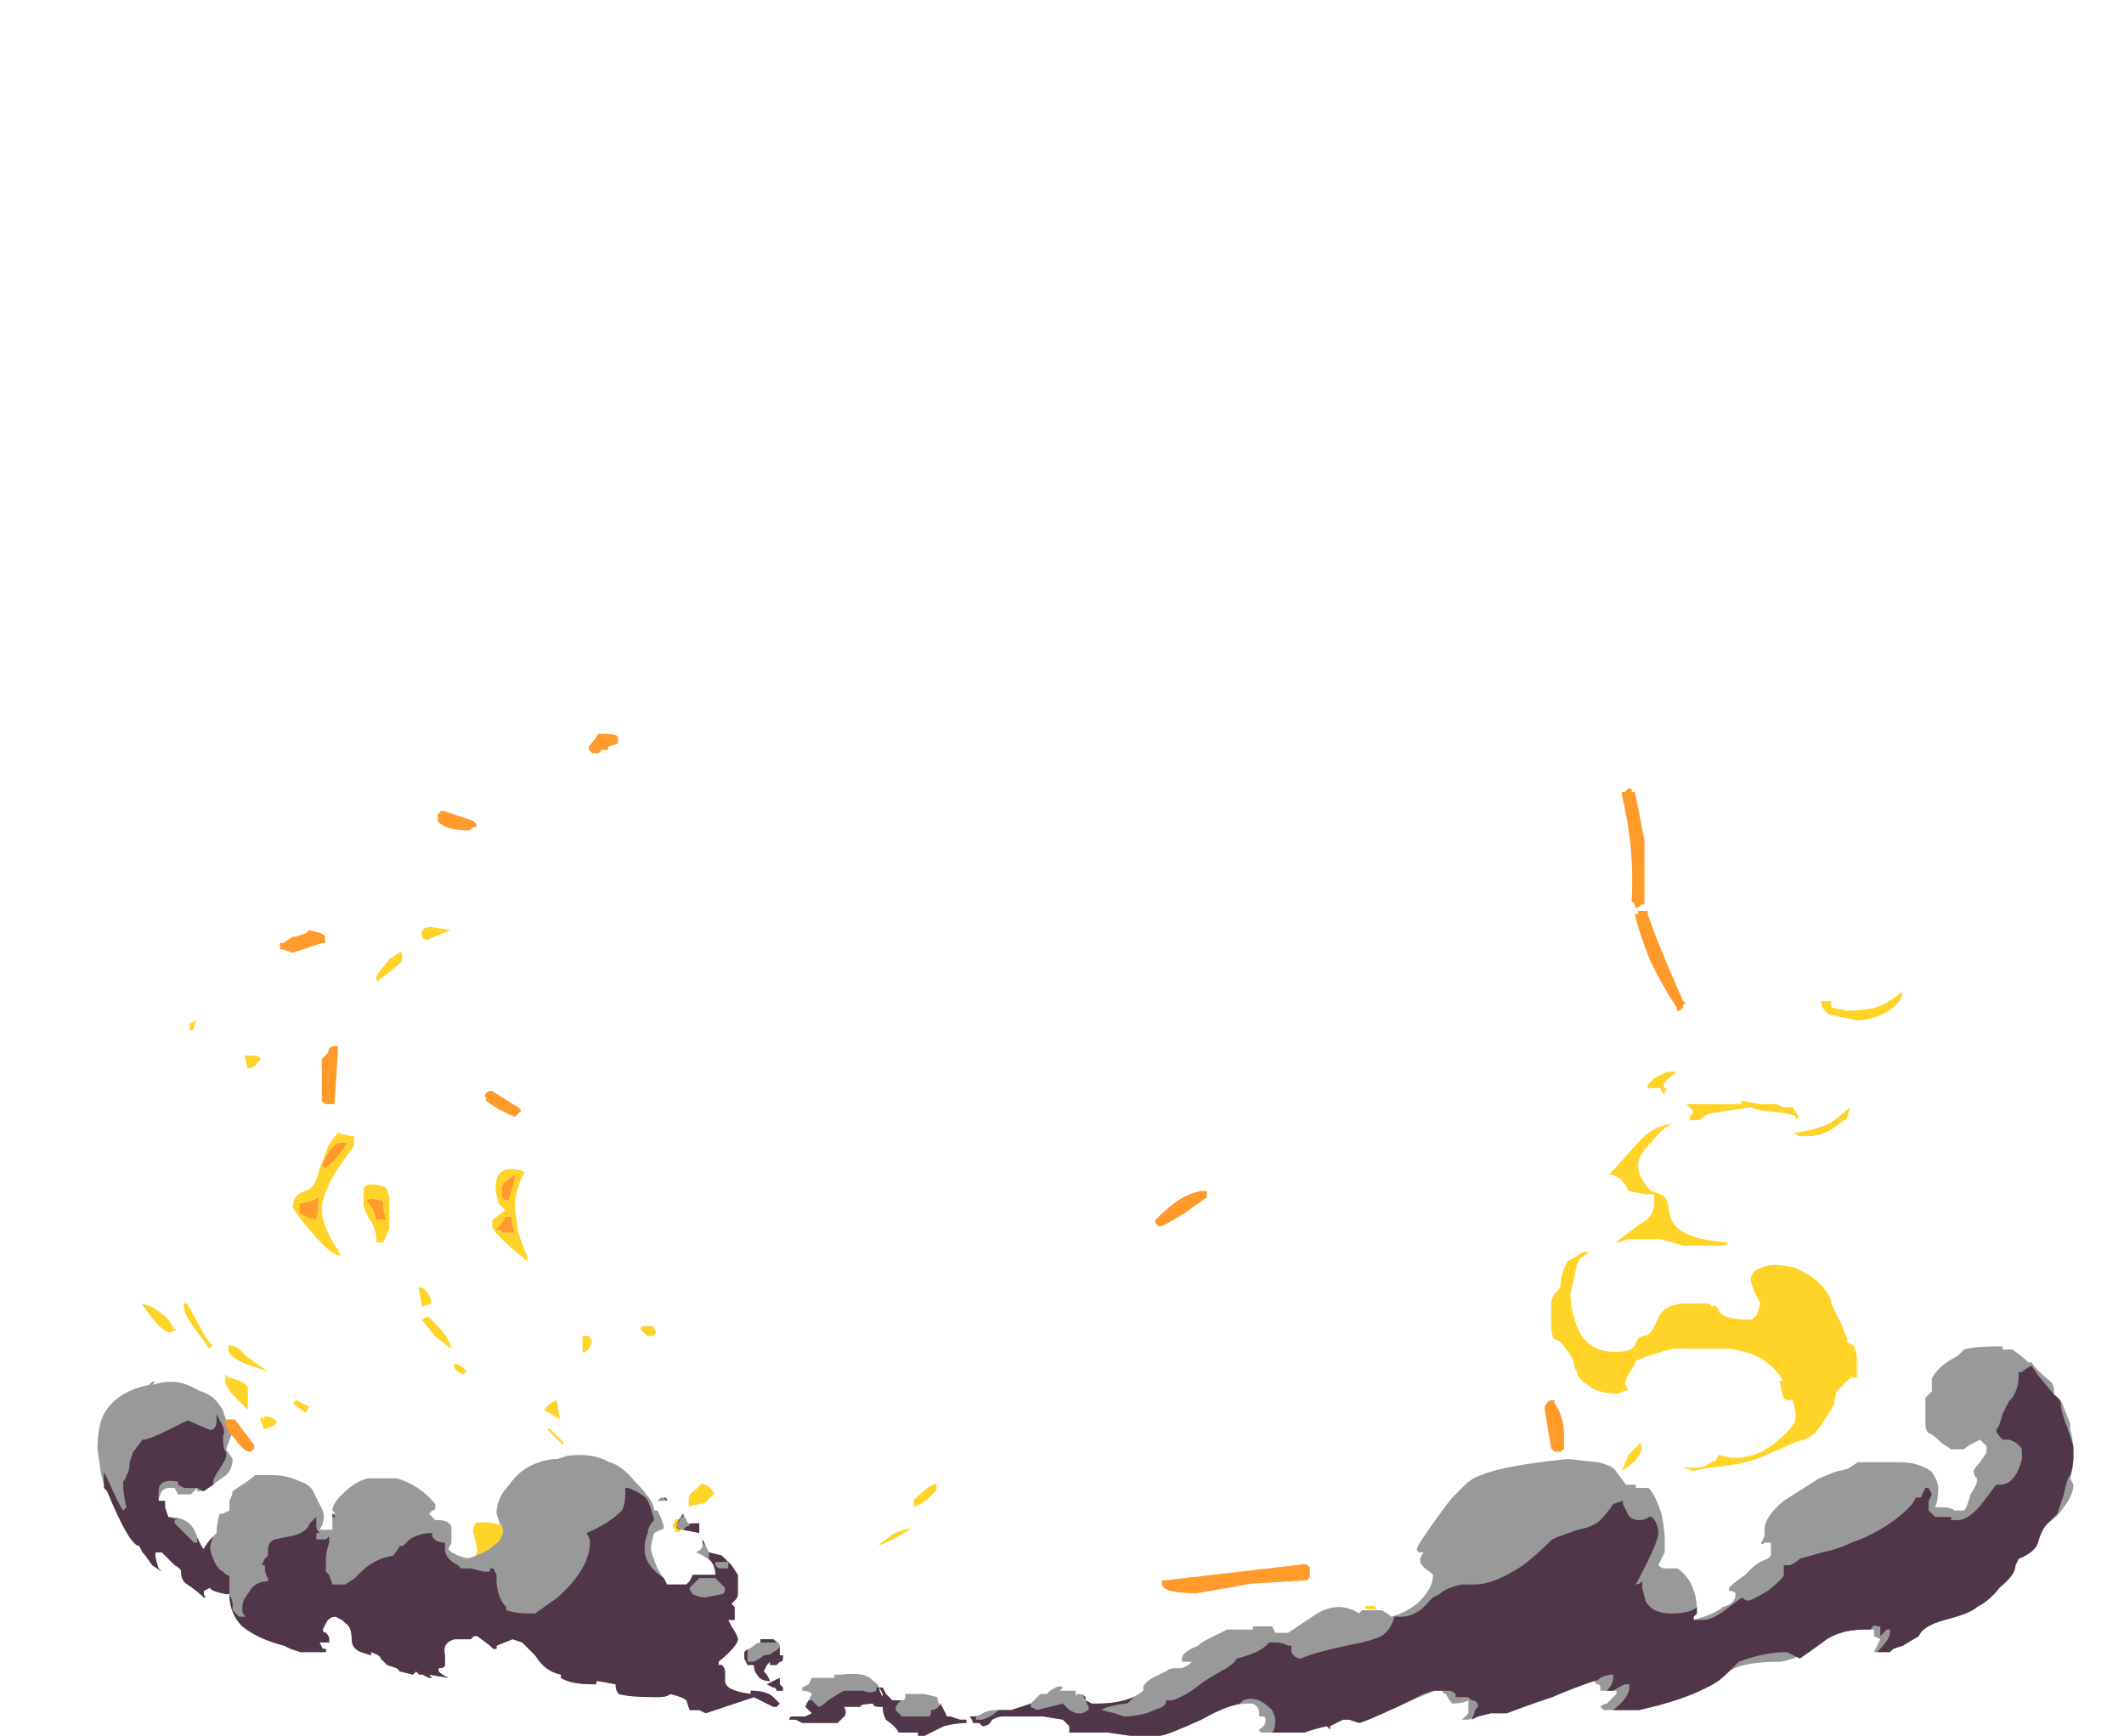 <?xml version="1.0" encoding="UTF-8" standalone="no"?>
<svg xmlns:ffdec="https://www.free-decompiler.com/flash" xmlns:xlink="http://www.w3.org/1999/xlink" ffdec:objectType="frame" height="188.75px" width="231.0px" xmlns="http://www.w3.org/2000/svg">
  <g transform="matrix(1.0, 0.0, 0.0, 1.0, 110.25, 168.0)">
    <use ffdec:characterId="1059" height="11.7" transform="matrix(7.0, 0.0, 0.0, 7.0, -94.85, -67.2)" width="27.35" xlink:href="#shape0"/>
    <use ffdec:characterId="1011" height="6.05" transform="matrix(7.0, 0.0, 0.0, 7.0, -99.65, -21.6)" width="30.7" xlink:href="#shape1"/>
    <use ffdec:characterId="1060" height="13.35" transform="matrix(7.0, 0.0, 0.0, 7.0, -85.75, -88.2)" width="22.7" xlink:href="#shape2"/>
  </g>
  <defs>
    <g id="shape0" transform="matrix(1.0, 0.0, 0.0, 1.0, 13.55, 9.6)">
      <path d="M10.1 -7.15 L10.1 -7.1 10.15 -7.1 10.1 -7.0 Q10.05 -7.05 10.05 -7.1 L9.85 -7.1 9.85 -7.15 9.95 -7.25 10.15 -7.35 10.3 -7.35 Q10.1 -7.2 10.1 -7.15 M11.3 -6.85 L11.3 -6.9 11.6 -6.85 11.85 -6.85 11.95 -6.8 12.1 -6.8 12.2 -6.65 12.15 -6.6 12.15 -6.65 Q12.15 -6.7 11.6 -6.75 L11.45 -6.8 10.8 -6.7 10.65 -6.6 10.5 -6.6 10.5 -6.65 10.55 -6.7 10.55 -6.75 10.45 -6.85 11.3 -6.85 M9.7 -5.9 Q9.7 -5.7 9.9 -5.5 10.1 -5.45 10.15 -5.35 L10.2 -5.1 Q10.3 -4.75 11.1 -4.7 L11.05 -4.65 10.4 -4.65 10.05 -4.75 9.55 -4.75 9.4 -4.7 9.35 -4.7 9.75 -5.0 Q9.95 -5.1 9.95 -5.3 L9.95 -5.45 9.8 -5.45 9.55 -5.5 9.5 -5.6 Q9.4 -5.75 9.25 -5.75 L9.7 -6.25 Q9.9 -6.5 10.25 -6.55 10.1 -6.5 9.9 -6.25 9.7 -6.05 9.7 -5.9 M8.8 -4.45 L8.75 -4.35 8.65 -3.9 Q8.65 -3.65 8.75 -3.4 8.9 -3.0 9.35 -3.0 9.6 -3.0 9.65 -3.1 9.7 -3.25 9.8 -3.25 9.9 -3.25 10.0 -3.5 10.1 -3.75 10.45 -3.75 L10.8 -3.75 10.85 -3.7 Q10.9 -3.75 10.95 -3.65 11.0 -3.5 11.45 -3.5 11.55 -3.55 11.55 -3.6 L11.6 -3.75 11.5 -3.95 11.45 -4.1 Q11.45 -4.25 11.6 -4.3 11.8 -4.4 12.15 -4.3 12.5 -4.15 12.65 -3.9 L12.7 -3.8 12.7 -3.75 12.85 -3.45 12.95 -3.2 12.95 -3.15 13.05 -3.1 13.1 -2.95 13.1 -2.6 13.0 -2.6 12.8 -2.4 Q12.75 -2.3 12.75 -2.2 L12.7 -2.1 12.5 -1.8 Q12.4 -1.65 12.15 -1.6 L11.7 -1.4 Q11.4 -1.25 10.8 -1.2 L10.55 -1.15 10.4 -1.2 10.6 -1.2 Q10.75 -1.2 10.85 -1.3 L10.9 -1.3 10.95 -1.4 11.15 -1.35 Q11.6 -1.35 11.9 -1.65 12.15 -1.85 12.15 -2.0 12.15 -2.1 12.1 -2.25 L12.0 -2.25 11.95 -2.3 11.9 -2.55 11.95 -2.55 Q11.9 -2.65 11.8 -2.75 11.55 -3.0 11.1 -3.05 L10.25 -3.05 Q9.85 -2.95 9.65 -2.85 L9.65 -2.8 Q9.5 -2.6 9.5 -2.5 L9.55 -2.4 9.5 -2.4 9.4 -2.35 Q9.05 -2.35 8.9 -2.5 8.75 -2.6 8.75 -2.7 8.7 -2.75 8.7 -2.85 L8.65 -2.95 8.5 -3.15 8.4 -3.2 Q8.35 -3.25 8.35 -3.45 L8.35 -3.75 Q8.35 -3.85 8.45 -3.95 8.5 -4.0 8.5 -4.1 8.5 -4.2 8.6 -4.4 L8.85 -4.55 8.95 -4.55 8.8 -4.45 M9.45 -1.15 L9.55 -1.4 Q9.65 -1.5 9.7 -1.55 9.75 -1.65 9.75 -1.45 L9.65 -1.3 9.45 -1.15 M12.7 -8.45 L12.7 -8.35 12.95 -8.3 Q13.4 -8.3 13.6 -8.45 13.7 -8.5 13.8 -8.6 L13.8 -8.55 Q13.8 -8.45 13.6 -8.3 13.35 -8.15 13.1 -8.15 L12.85 -8.2 12.65 -8.25 Q12.55 -8.35 12.55 -8.4 L12.55 -8.45 12.7 -8.45 M13.0 -6.8 L12.95 -6.65 Q12.95 -6.6 12.9 -6.6 L12.7 -6.45 Q12.5 -6.35 12.35 -6.35 L12.2 -6.35 Q12.15 -6.4 12.1 -6.4 12.55 -6.45 12.75 -6.6 L13.0 -6.8 M8.7 0.55 Q8.6 0.55 8.55 0.5 L8.65 0.4 8.8 0.35 8.85 0.45 8.7 0.55 M7.4 1.05 L6.85 1.2 6.7 1.15 Q6.9 0.9 7.1 0.9 L7.5 0.95 Q7.5 1.05 7.4 1.05 M6.5 0.85 Q6.6 0.9 6.65 0.95 L6.4 1.05 Q6.3 1.05 6.25 1.0 L6.4 0.85 6.5 0.85 M6.4 1.6 L6.35 1.55 6.65 1.5 Q6.85 1.45 6.7 1.6 L6.55 1.65 6.4 1.65 6.4 1.6 M5.8 1.9 Q5.5 2.0 5.2 2.0 L5.05 2.0 5.0 1.95 Q5.1 1.85 6.15 1.7 L5.8 1.9 M4.4 1.65 L4.2 1.65 Q4.0 1.65 4.0 1.6 L4.35 1.6 4.4 1.65 M5.65 1.0 L5.55 1.0 Q5.45 1.0 5.45 0.95 L5.6 0.95 5.65 1.0 M4.1 2.05 L4.1 2.1 3.9 2.1 Q3.75 2.1 3.7 2.05 L3.75 2.0 3.9 2.0 4.1 2.05 M-11.7 -7.55 Q-11.8 -7.4 -11.9 -7.4 L-11.95 -7.6 -11.75 -7.6 -11.7 -7.55 M-12.8 -8.0 L-12.8 -8.1 -12.7 -8.15 -12.75 -8.0 -12.8 -8.0 M-13.25 -3.6 Q-13.1 -3.5 -13.05 -3.35 L-13.0 -3.35 -13.1 -3.3 Q-13.25 -3.3 -13.55 -3.75 -13.35 -3.7 -13.25 -3.6 M-12.85 -3.75 Q-12.75 -3.6 -12.65 -3.4 -12.55 -3.2 -12.45 -3.1 L-12.5 -3.05 -12.75 -3.4 Q-12.9 -3.6 -12.9 -3.75 L-12.85 -3.75 M-11.9 -2.8 Q-12.15 -2.9 -12.2 -3.0 L-12.2 -3.1 Q-12.05 -3.1 -11.95 -2.95 L-11.6 -2.7 -11.9 -2.8 M-12.2 -2.6 Q-11.95 -2.55 -11.9 -2.45 L-11.9 -2.1 -12.1 -2.3 Q-12.25 -2.45 -12.25 -2.55 L-12.25 -2.65 -12.2 -2.6 M-11.7 -1.95 L-11.7 -2.0 -11.65 -1.95 -11.65 -2.0 Q-11.5 -2.0 -11.45 -1.9 L-11.5 -1.85 -11.65 -1.8 -11.7 -1.95 M-9.7 -8.9 L-9.9 -8.75 -9.9 -8.85 -9.7 -9.1 -9.55 -9.2 Q-9.5 -9.25 -9.5 -9.1 -9.5 -9.05 -9.7 -8.9 M-9.05 -9.6 L-8.75 -9.55 -9.0 -9.45 -9.1 -9.4 Q-9.2 -9.4 -9.2 -9.5 -9.2 -9.6 -9.05 -9.6 M-7.95 -5.4 L-7.9 -5.35 -7.85 -5.35 -7.8 -5.5 -7.75 -5.7 -7.75 -5.75 Q-8.0 -5.6 -7.95 -5.5 L-7.95 -5.4 M-8.05 -5.5 Q-8.05 -5.7 -8.0 -5.75 -7.9 -5.9 -7.6 -5.8 -7.75 -5.5 -7.75 -5.25 L-7.7 -4.85 -7.55 -4.45 -7.55 -4.4 Q-8.1 -4.85 -8.1 -4.95 L-8.1 -5.05 -7.9 -5.2 -8.0 -5.3 -8.05 -5.5 M-7.9 -5.1 L-7.95 -5.0 -8.05 -4.9 Q-7.95 -4.9 -7.95 -4.85 L-7.75 -4.85 Q-7.8 -4.95 -7.8 -5.1 L-7.9 -5.1 M-10.05 -5.35 L-9.95 -5.2 -9.9 -5.05 -9.75 -5.05 Q-9.8 -5.2 -9.8 -5.35 -10.05 -5.4 -10.05 -5.35 M-9.75 -5.55 L-9.7 -5.4 Q-9.7 -5.3 -9.7 -5.2 -9.7 -5.1 -9.7 -4.9 L-9.8 -4.7 -9.9 -4.7 Q-9.9 -4.9 -10.0 -5.05 -10.1 -5.2 -10.1 -5.3 L-10.1 -5.55 Q-10.0 -5.65 -9.75 -5.55 M-10.45 -6.25 Q-10.6 -6.25 -10.75 -5.9 L-10.7 -5.85 Q-10.5 -6.0 -10.35 -6.25 L-10.45 -6.25 M-10.25 -6.35 L-10.25 -6.2 -10.5 -5.85 Q-10.75 -5.45 -10.75 -5.2 -10.75 -4.95 -10.45 -4.5 L-10.5 -4.5 Q-10.65 -4.55 -10.9 -4.85 -11.2 -5.2 -11.2 -5.25 -11.2 -5.45 -11.0 -5.5 -10.85 -5.55 -10.8 -5.8 L-10.65 -6.2 Q-10.55 -6.35 -10.5 -6.4 L-10.3 -6.35 -10.25 -6.35 M-10.9 -5.35 L-11.1 -5.3 -11.1 -5.15 -11.0 -5.1 -10.85 -5.05 Q-10.8 -5.1 -10.8 -5.4 L-10.9 -5.35 M-9.2 -3.7 Q-9.2 -3.8 -9.25 -4.0 L-9.2 -4.0 Q-9.05 -3.9 -9.05 -3.75 L-9.2 -3.7 M-9.0 -3.25 Q-9.15 -3.45 -9.2 -3.5 L-9.1 -3.55 -8.95 -3.4 Q-8.8 -3.25 -8.75 -3.1 L-8.75 -3.05 -9.0 -3.25 M-11.0 -2.05 L-11.2 -2.2 -11.15 -2.25 -10.95 -2.15 -11.0 -2.05 M-6.7 -3.25 L-6.6 -3.25 -6.55 -3.15 -6.6 -3.05 -6.65 -3.0 -6.7 -3.0 -6.7 -3.25 M-7.1 -2.25 L-7.05 -1.95 -7.3 -2.1 -7.2 -2.2 -7.1 -2.25 M-8.55 -2.65 Q-8.7 -2.7 -8.7 -2.8 -8.65 -2.85 -8.5 -2.7 L-8.55 -2.65 M-8.35 -0.35 L-8.15 -0.35 -7.9 -0.3 Q-7.85 -0.25 -8.0 -0.05 L-7.55 -0.05 -7.2 0.1 Q-6.8 0.25 -6.8 0.3 L-6.85 0.4 -6.95 0.35 Q-7.05 0.25 -7.15 0.25 L-7.25 0.3 Q-7.25 0.35 -7.3 0.35 -7.3 0.4 -7.4 0.4 -7.55 0.4 -7.75 0.25 L-7.9 0.1 Q-8.1 0.2 -8.25 0.2 L-8.05 0.35 Q-7.85 0.45 -7.8 0.6 L-8.25 0.55 -8.7 0.45 -8.7 0.2 -8.45 0.2 Q-8.3 0.2 -8.35 0.0 L-8.4 -0.2 Q-8.4 -0.3 -8.35 -0.35 M-6.85 -0.95 L-6.8 -1.05 Q-6.65 -1.05 -6.55 -0.85 L-6.6 -0.8 -6.8 -0.9 -6.85 -0.95 M-7.1 -1.65 L-7.25 -1.8 -7.2 -1.8 -7.0 -1.6 -7.0 -1.55 -7.1 -1.65 M-5.6 -3.25 L-5.7 -3.25 -5.8 -3.35 Q-5.8 -3.4 -5.75 -3.4 L-5.6 -3.4 -5.55 -3.3 -5.6 -3.25 M-5.7 -0.25 L-5.75 -0.3 -5.85 -0.35 -5.8 -0.45 Q-5.6 -0.4 -5.55 -0.35 -5.55 -0.25 -5.7 -0.25 M-5.2 -0.2 L-5.25 -0.2 -5.3 -0.3 -5.25 -0.4 -5.2 -0.4 Q-5.15 -0.5 -5.15 -0.35 -5.15 -0.15 -5.15 -0.25 L-5.2 -0.2 M-4.8 -0.65 L-5.05 -0.6 Q-5.05 -0.5 -5.05 -0.7 -5.05 -0.8 -4.95 -0.85 L-4.85 -0.95 Q-4.75 -0.95 -4.65 -0.8 L-4.8 -0.65 M-1.55 -0.7 Q-1.3 -0.95 -1.2 -0.95 L-1.2 -0.85 -1.35 -0.7 Q-1.5 -0.6 -1.55 -0.6 L-1.55 -0.7 M-1.85 -0.1 Q-2.05 0.0 -2.1 0.0 L-1.9 -0.15 Q-1.75 -0.25 -1.6 -0.25 L-1.85 -0.1 M-7.75 0.1 L-7.8 0.1 -7.8 0.15 -7.75 0.2 -7.75 0.1 M-7.6 0.25 L-7.65 0.25 -7.55 0.3 -7.6 0.25 M-8.1 0.05 L-8.1 0.05" fill="#ffd327" fill-rule="evenodd" stroke="none"/>
      <path d="M-7.95 -5.4 L-7.95 -5.5 Q-8.0 -5.6 -7.75 -5.75 L-7.75 -5.7 -7.8 -5.5 -7.85 -5.35 -7.9 -5.35 -7.95 -5.4 M-10.05 -5.35 Q-10.05 -5.4 -9.8 -5.35 -9.8 -5.2 -9.75 -5.05 L-9.9 -5.05 -9.95 -5.2 -10.05 -5.35 M-7.9 -5.1 L-7.8 -5.1 Q-7.8 -4.95 -7.75 -4.85 L-7.95 -4.85 Q-7.95 -4.9 -8.05 -4.9 L-7.95 -5.0 -7.9 -5.1 M-10.45 -6.25 L-10.35 -6.25 Q-10.5 -6.0 -10.7 -5.85 L-10.75 -5.9 Q-10.6 -6.25 -10.45 -6.25 M-10.9 -5.35 L-10.8 -5.4 Q-10.8 -5.1 -10.85 -5.05 L-11.0 -5.1 -11.1 -5.15 -11.1 -5.3 -10.9 -5.35" fill="#ff9a2b" fill-rule="evenodd" stroke="none"/>
    </g>
    <g id="shape1" transform="matrix(1.0, 0.0, 0.0, 1.0, 15.35, 3.05)">
      <path d="M7.95 -1.25 Q8.2 -1.2 8.25 -1.1 L8.4 -0.9 8.55 -0.9 8.55 -0.85 8.75 -0.85 Q8.85 -0.75 8.95 -0.45 9.0 -0.2 9.0 -0.05 L9.0 0.15 8.9 0.35 Q8.95 0.4 9.0 0.4 L9.2 0.4 Q9.4 0.55 9.45 0.75 9.5 0.85 9.5 1.1 L9.45 1.15 9.45 1.2 Q9.8 1.1 9.9 1.0 10.1 0.95 10.1 0.8 10.1 0.75 10.0 0.75 L10.0 0.7 Q10.1 0.6 10.25 0.5 L10.35 0.4 Q10.45 0.3 10.6 0.25 L10.65 0.2 10.65 0.1 Q10.65 0.05 10.65 0.0 L10.55 0.0 Q10.5 0.05 10.5 0.0 L10.55 -0.1 10.55 -0.2 Q10.55 -0.4 10.85 -0.65 L11.4 -1.0 11.65 -1.1 11.85 -1.15 12.0 -1.25 12.65 -1.25 Q12.95 -1.25 13.15 -1.1 13.25 -0.95 13.25 -0.85 13.25 -0.65 13.2 -0.55 L13.3 -0.55 Q13.45 -0.55 13.5 -0.5 L13.65 -0.5 Q13.7 -0.55 13.75 -0.75 13.85 -0.9 13.85 -0.95 L13.85 -1.0 Q13.8 -1.05 13.8 -1.1 13.8 -1.15 13.9 -1.25 L14.0 -1.4 14.0 -1.5 13.9 -1.6 13.8 -1.55 Q13.7 -1.5 13.65 -1.45 L13.45 -1.45 13.3 -1.55 Q13.15 -1.7 13.1 -1.7 13.05 -1.75 13.05 -1.85 L13.05 -2.0 Q13.05 -2.2 13.05 -2.25 L13.15 -2.35 Q13.15 -2.5 13.15 -2.55 13.25 -2.75 13.55 -2.9 L13.65 -3.0 Q13.8 -3.05 14.25 -3.05 L14.25 -3.0 14.4 -3.0 Q14.55 -2.9 14.65 -2.8 L14.7 -2.8 Q14.75 -2.7 15.0 -2.5 15.05 -2.45 15.05 -2.35 L15.05 -2.3 Q15.15 -2.25 15.2 -2.1 L15.3 -1.85 15.3 -1.75 Q15.35 -1.6 15.35 -1.35 15.35 -1.15 15.3 -1.0 L15.35 -0.9 Q15.35 -0.75 15.2 -0.55 15.1 -0.4 14.95 -0.3 14.85 -0.2 14.8 0.0 14.75 0.15 14.5 0.25 L14.45 0.35 Q14.45 0.5 14.2 0.7 14.05 0.9 13.85 1.0 13.75 1.1 13.35 1.2 13.0 1.3 12.95 1.45 L12.7 1.6 12.55 1.65 12.5 1.7 12.25 1.7 12.35 1.5 12.25 1.45 12.25 1.35 12.1 1.35 Q11.7 1.35 11.45 1.55 11.1 1.8 10.8 1.85 10.2 1.85 10.0 2.0 9.85 2.15 9.75 2.2 9.3 2.45 8.6 2.6 L8.05 2.6 8.0 2.55 Q8.05 2.5 8.1 2.5 L8.25 2.35 8.25 2.3 8.0 2.3 8.0 2.25 Q8.0 2.2 7.95 2.2 L7.9 2.15 Q7.6 2.25 7.25 2.4 6.8 2.55 6.55 2.65 L6.3 2.65 6.1 2.7 5.95 2.75 5.85 2.75 5.95 2.65 5.95 2.45 Q5.85 2.5 5.7 2.5 5.65 2.45 5.6 2.35 5.55 2.35 5.55 2.3 L5.45 2.3 Q5.4 2.3 4.85 2.55 4.3 2.8 4.25 2.8 L4.1 2.75 4.0 2.75 3.8 2.85 3.8 2.9 3.75 2.85 3.55 2.9 3.4 2.95 2.75 2.95 Q2.7 2.95 2.7 2.9 L2.7 2.9 Q2.8 2.85 2.8 2.75 2.8 2.7 2.75 2.7 L2.7 2.7 2.7 2.65 Q2.7 2.55 2.6 2.5 L2.5 2.5 Q2.25 2.5 1.8 2.75 1.25 3.0 1.15 3.0 L0.7 3.0 0.35 2.95 -0.25 2.95 -0.25 2.85 -0.35 2.75 -0.65 2.7 Q-0.75 2.7 -0.7 2.7 L-1.3 2.7 Q-1.35 2.7 -1.45 2.75 -1.5 2.85 -1.6 2.85 L-1.65 2.8 -1.75 2.8 Q-1.75 2.75 -1.8 2.7 -1.65 2.7 -1.6 2.65 -1.5 2.6 -1.4 2.6 L-1.3 2.6 -1.15 2.6 -0.85 2.5 -0.7 2.35 -0.6 2.35 -0.55 2.3 Q-0.4 2.2 -0.35 2.25 L-0.4 2.3 -0.15 2.3 -0.15 2.4 Q-0.15 2.35 -0.1 2.35 -0.05 2.35 0.0 2.4 L0.0 2.45 0.1 2.5 0.2 2.5 Q0.65 2.5 0.9 2.3 L0.9 2.25 Q0.9 2.15 1.25 2.0 1.3 1.95 1.4 1.95 L1.5 1.95 1.6 1.9 1.65 1.85 1.5 1.85 1.5 1.8 Q1.5 1.7 1.75 1.6 1.8 1.55 1.9 1.5 L2.2 1.35 2.6 1.35 2.6 1.3 2.9 1.3 2.95 1.4 3.15 1.4 3.6 1.1 Q3.95 0.9 4.25 1.1 L4.3 1.05 4.6 1.05 Q4.7 1.1 4.75 1.15 4.95 1.1 5.15 0.95 L5.2 0.9 Q5.4 0.7 5.4 0.5 L5.35 0.45 Q5.25 0.4 5.2 0.3 L5.2 0.25 5.25 0.15 5.2 0.15 Q5.15 0.15 5.15 0.1 5.15 0.05 5.4 -0.3 5.65 -0.65 5.7 -0.7 L5.9 -0.9 Q6.0 -1.0 6.15 -1.05 6.5 -1.2 7.5 -1.3 L7.95 -1.25 M0.9 2.3 L0.9 2.3 M-14.5 -2.5 L-14.45 -2.5 -14.5 -2.45 Q-14.35 -2.5 -14.2 -2.5 -14.0 -2.5 -13.75 -2.35 -13.7 -2.35 -13.55 -2.25 -13.45 -2.15 -13.4 -2.05 L-13.35 -1.9 Q-13.25 -1.8 -13.25 -1.75 -13.25 -1.7 -13.3 -1.6 L-13.35 -1.45 -13.25 -1.3 Q-13.25 -1.15 -13.35 -1.05 L-13.7 -0.8 -13.8 -0.8 -13.8 -0.85 -13.9 -0.75 -14.1 -0.75 -14.15 -0.85 Q-14.2 -0.85 -14.25 -0.85 -14.3 -0.85 -14.35 -0.8 -14.4 -0.7 -14.4 -0.65 L-14.3 -0.65 -14.3 -0.55 -14.25 -0.4 Q-13.95 -0.4 -13.85 -0.2 -13.75 0.05 -13.7 0.1 -13.6 -0.05 -13.5 -0.15 -13.5 -0.3 -13.45 -0.45 L-13.4 -0.45 -13.3 -0.5 Q-13.3 -0.55 -13.3 -0.65 -13.25 -0.75 -13.25 -0.8 L-13.1 -0.9 Q-12.95 -1.0 -12.9 -1.05 L-12.65 -1.05 Q-12.4 -1.05 -12.2 -0.95 -12.05 -0.9 -12.0 -0.8 L-11.85 -0.5 Q-11.8 -0.35 -11.9 -0.2 L-11.7 -0.2 -11.7 -0.45 -11.65 -0.45 -11.7 -0.5 Q-11.7 -0.6 -11.55 -0.75 -11.35 -0.95 -11.15 -1.0 L-10.7 -1.0 Q-10.35 -0.9 -10.1 -0.6 L-10.1 -0.55 Q-10.1 -0.5 -10.15 -0.5 L-10.2 -0.45 -10.1 -0.35 -10.05 -0.35 Q-9.9 -0.35 -9.85 -0.25 -9.85 -0.2 -9.85 -0.1 L-9.85 0.0 -9.9 0.1 -9.85 0.15 -9.75 0.2 -9.6 0.25 Q-9.3 0.15 -9.2 0.05 -9.05 -0.05 -9.05 -0.2 -9.05 -0.25 -9.1 -0.3 L-9.15 -0.45 Q-9.15 -0.7 -8.95 -0.9 -8.85 -1.05 -8.7 -1.15 -8.45 -1.3 -8.2 -1.3 L-8.05 -1.35 Q-7.65 -1.4 -7.4 -1.25 -7.2 -1.2 -7.0 -0.95 -6.7 -0.65 -6.7 -0.5 L-6.65 -0.5 -6.6 -0.4 -6.55 -0.25 Q-6.55 -0.2 -6.6 -0.2 L-6.7 -0.15 Q-6.75 0.0 -6.75 0.1 -6.75 0.15 -6.65 0.4 L-6.5 0.65 -6.2 0.65 -6.15 0.6 -6.1 0.5 -5.75 0.5 Q-5.7 0.3 -6.05 0.15 -5.95 0.1 -5.95 0.05 L-5.95 -0.05 -5.85 0.15 -5.65 0.2 -5.5 0.35 -5.4 0.5 -5.4 0.8 Q-5.4 0.85 -5.45 0.9 L-5.5 0.95 -5.45 1.0 Q-5.45 1.05 -5.45 1.1 -5.45 1.15 -5.45 1.2 L-5.55 1.2 -5.5 1.3 Q-5.4 1.45 -5.4 1.5 -5.4 1.6 -5.7 1.85 L-5.7 1.9 -5.65 1.9 Q-5.6 1.95 -5.6 2.0 L-5.6 2.15 Q-5.6 2.3 -5.2 2.35 L-5.2 2.3 Q-4.95 2.3 -4.85 2.4 L-4.75 2.5 -4.8 2.55 -4.85 2.55 -5.15 2.4 Q-5.3 2.45 -5.6 2.55 L-5.9 2.65 -6.0 2.6 -6.15 2.6 -6.2 2.45 Q-6.25 2.4 -6.45 2.35 -6.5 2.4 -6.65 2.4 -7.1 2.4 -7.25 2.35 -7.3 2.3 -7.3 2.2 -7.55 2.15 -7.6 2.15 L-7.6 2.2 -7.65 2.2 Q-8.0 2.2 -8.15 2.1 L-8.15 2.05 Q-8.4 2.0 -8.55 1.75 L-8.75 1.55 -8.9 1.5 -9.15 1.6 -9.15 1.65 -9.2 1.65 -9.25 1.6 -9.45 1.45 -9.5 1.45 -9.55 1.5 -9.8 1.5 Q-10.0 1.55 -9.95 1.75 -9.95 1.85 -9.95 1.9 -9.95 1.95 -10.05 1.95 L-10.05 2.0 Q-10.0 2.05 -9.9 2.1 L-10.2 2.05 -10.15 2.1 -10.2 2.1 -10.3 2.05 -10.35 2.05 -10.4 2.0 -10.45 2.05 -10.65 2.0 -10.7 1.95 -10.85 1.9 Q-10.9 1.85 -10.95 1.8 -10.95 1.75 -11.1 1.7 L-11.1 1.75 -11.25 1.7 Q-11.4 1.65 -11.4 1.5 -11.4 1.3 -11.5 1.25 L-11.55 1.2 -11.65 1.15 Q-11.75 1.15 -11.8 1.25 L-11.85 1.35 Q-11.85 1.4 -11.8 1.4 -11.75 1.45 -11.75 1.5 L-11.75 1.55 Q-11.8 1.55 -11.9 1.55 L-11.85 1.65 -11.8 1.65 -11.8 1.7 -12.2 1.7 -12.35 1.65 -12.45 1.6 Q-12.85 1.5 -13.1 1.3 -13.3 1.1 -13.3 0.8 L-13.35 0.8 Q-13.6 0.75 -13.6 0.7 L-13.7 0.75 Q-13.7 0.85 -13.65 0.85 L-13.7 0.85 Q-13.8 0.75 -13.95 0.65 -14.05 0.6 -14.05 0.45 -14.05 0.4 -14.15 0.35 L-14.35 0.15 -14.45 0.15 -14.45 0.2 Q-14.45 0.25 -14.4 0.4 L-14.35 0.45 -14.5 0.35 Q-14.6 0.2 -14.65 0.15 L-14.7 0.05 Q-14.85 0.05 -15.2 -0.8 -15.25 -0.85 -15.3 -1.1 L-15.35 -1.45 Q-15.35 -1.8 -15.25 -2.0 -15.05 -2.35 -14.55 -2.45 L-14.5 -2.5 M-6.5 -0.65 L-6.65 -0.65 -6.6 -0.7 -6.55 -0.7 Q-6.5 -0.7 -6.5 -0.65 M-6.35 -0.3 L-6.25 -0.45 -6.2 -0.35 Q-6.15 -0.25 -6.1 -0.3 L-6.0 -0.3 Q-6.0 -0.25 -6.0 -0.15 L-6.25 -0.2 Q-6.35 -0.2 -6.35 -0.3 M-2.3 2.4 Q-2.3 2.5 -2.15 2.7 L-2.1 2.7 -1.95 2.75 -1.85 2.75 -1.85 2.8 Q-2.0 2.8 -2.2 2.85 L-2.5 3.0 -2.6 3.0 -2.6 2.95 -2.9 2.95 Q-2.95 2.85 -3.1 2.75 -3.15 2.65 -3.15 2.55 L-3.2 2.55 Q-3.3 2.55 -3.3 2.5 L-3.25 2.5 Q-3.5 2.5 -3.5 2.55 L-3.75 2.55 Q-3.7 2.65 -3.75 2.7 L-3.85 2.8 -4.4 2.8 -4.5 2.75 -4.6 2.75 Q-4.6 2.7 -4.55 2.7 L-4.35 2.7 -4.25 2.65 -4.35 2.55 Q-4.35 2.5 -4.3 2.45 L-4.25 2.35 Q-4.3 2.3 -4.4 2.3 L-4.4 2.25 -4.3 2.2 -4.25 2.1 -3.9 2.1 -3.9 2.05 -3.8 2.05 Q-3.4 2.0 -3.3 2.15 -3.2 2.2 -3.2 2.3 L-3.15 2.4 -3.15 2.35 -3.2 2.25 -3.15 2.25 -3.1 2.35 -3.0 2.45 -2.85 2.45 Q-2.8 2.45 -2.8 2.4 L-2.8 2.35 -2.5 2.35 -2.3 2.4 M-5.0 1.5 L-4.85 1.5 Q-4.75 1.55 -4.75 1.6 L-4.75 1.75 -4.7 1.75 -4.7 1.8 Q-4.7 1.85 -4.75 1.85 L-4.8 1.9 -4.9 1.9 -4.9 1.85 -4.95 1.9 -5.0 2.0 -4.95 2.05 -4.9 2.15 Q-5.05 2.15 -5.1 2.05 -5.15 2.0 -5.15 1.9 L-5.25 1.9 -5.3 1.8 -5.3 1.7 -5.15 1.6 Q-5.1 1.55 -5.05 1.55 L-5.05 1.5 -5.0 1.5 M-4.7 2.3 L-4.8 2.3 Q-4.8 2.25 -4.85 2.25 L-4.95 2.2 -4.75 2.1 -4.75 2.2 -4.7 2.25 -4.7 2.3 M-5.9 0.15 L-5.9 0.15" fill="#999999" fill-rule="evenodd" stroke="none"/>
      <path d="M8.85 -0.7 L8.85 -0.7 M7.65 -0.2 Q7.9 -0.25 8.0 -0.35 8.1 -0.45 8.2 -0.6 L8.35 -0.65 8.35 -0.6 8.4 -0.5 Q8.45 -0.35 8.6 -0.35 8.7 -0.35 8.75 -0.4 L8.8 -0.4 Q8.9 -0.3 8.9 -0.15 8.9 0.0 8.55 0.65 8.6 0.65 8.65 0.6 L8.65 0.7 8.7 0.9 Q8.8 1.1 9.1 1.1 9.4 1.1 9.5 1.0 L9.5 1.1 9.45 1.15 9.45 1.2 9.6 1.2 Q9.75 1.2 10.0 1.0 L10.2 0.85 Q10.25 0.9 10.3 0.9 10.35 0.9 10.6 0.75 10.85 0.55 10.85 0.5 L10.85 0.35 10.95 0.35 Q11.05 0.3 11.1 0.25 L11.45 0.15 Q11.7 0.1 11.9 0.0 12.2 -0.1 12.5 -0.3 12.85 -0.55 12.9 -0.7 L12.95 -0.7 Q13.0 -0.7 13.0 -0.75 L13.05 -0.85 13.1 -0.85 13.15 -0.75 13.1 -0.65 13.1 -0.5 13.2 -0.4 13.45 -0.4 13.45 -0.35 13.55 -0.35 Q13.75 -0.35 14.0 -0.7 L14.15 -0.9 14.2 -0.9 Q14.45 -0.9 14.55 -1.3 14.55 -1.4 14.55 -1.45 14.5 -1.55 14.35 -1.6 L14.25 -1.6 Q14.15 -1.7 14.15 -1.75 14.2 -1.8 14.25 -2.0 L14.35 -2.2 14.4 -2.25 Q14.5 -2.4 14.5 -2.6 L14.5 -2.65 14.55 -2.65 Q14.6 -2.7 14.7 -2.75 L14.8 -2.6 15.05 -2.3 15.15 -2.2 Q15.15 -2.05 15.25 -1.8 L15.35 -1.5 15.35 -1.35 Q15.35 -1.2 15.3 -1.05 15.25 -1.0 15.2 -0.75 L15.1 -0.45 14.95 -0.3 Q14.85 -0.2 14.8 0.0 14.75 0.15 14.5 0.25 L14.45 0.35 Q14.45 0.5 14.2 0.7 14.05 0.9 13.85 1.0 13.75 1.1 13.35 1.2 13.0 1.3 12.95 1.45 L12.7 1.6 12.55 1.65 12.5 1.7 12.3 1.7 Q12.5 1.5 12.5 1.4 L12.5 1.35 12.45 1.35 12.35 1.45 12.35 1.3 12.3 1.3 Q12.25 1.25 12.2 1.35 L12.1 1.35 Q11.7 1.35 11.45 1.55 11.25 1.7 11.1 1.8 11.0 1.75 10.9 1.7 10.55 1.7 10.15 1.85 L10.0 2.0 Q9.85 2.15 9.75 2.2 9.3 2.45 8.6 2.6 L8.2 2.6 Q8.45 2.4 8.45 2.25 L8.45 2.2 8.4 2.2 Q8.35 2.2 8.2 2.3 L8.1 2.3 Q8.2 2.2 8.2 2.1 L8.2 2.05 Q8.1 2.05 8.0 2.1 7.95 2.15 7.9 2.15 7.6 2.25 7.25 2.4 6.8 2.55 6.55 2.65 L6.3 2.65 6.1 2.7 6.0 2.75 Q6.05 2.65 6.05 2.6 L6.1 2.55 Q6.1 2.45 6.0 2.45 L5.95 2.4 5.75 2.4 5.75 2.35 Q5.7 2.3 5.65 2.3 L5.4 2.3 5.25 2.35 4.85 2.55 Q4.3 2.8 4.25 2.8 L4.1 2.75 4.0 2.75 3.8 2.85 3.8 2.9 3.75 2.85 3.55 2.9 3.4 2.95 2.9 2.95 Q2.95 2.9 2.95 2.75 2.95 2.7 2.9 2.6 2.8 2.5 2.7 2.45 2.55 2.4 2.45 2.45 L2.4 2.5 Q2.15 2.55 1.8 2.75 1.25 3.0 1.15 3.0 L0.7 3.0 0.35 2.95 -0.25 2.95 -0.25 2.85 -0.35 2.75 -0.65 2.7 Q-0.75 2.7 -0.7 2.7 L-1.3 2.7 Q-1.35 2.7 -1.45 2.75 -1.5 2.85 -1.6 2.85 L-1.65 2.8 -1.75 2.8 Q-1.75 2.75 -1.8 2.7 L-1.7 2.7 -1.7 2.75 -1.6 2.75 Q-1.45 2.7 -1.35 2.6 L-1.3 2.6 -1.15 2.6 -0.85 2.5 -0.85 2.55 -0.75 2.6 -0.35 2.5 -0.25 2.6 -0.15 2.65 -0.05 2.65 0.05 2.6 0.05 2.55 -0.05 2.35 0.0 2.4 0.0 2.45 0.1 2.5 0.2 2.5 Q0.5 2.5 0.75 2.4 L0.65 2.5 0.6 2.5 Q0.3 2.55 0.25 2.6 L0.45 2.65 0.6 2.7 Q0.75 2.7 0.95 2.65 L1.2 2.55 1.25 2.5 1.25 2.45 1.35 2.45 Q1.5 2.4 1.65 2.3 L1.85 2.15 2.1 2.0 Q2.3 1.9 2.35 1.8 2.75 1.7 2.85 1.55 L2.95 1.55 Q3.05 1.55 3.15 1.6 L3.2 1.6 3.2 1.7 Q3.25 1.8 3.35 1.8 3.55 1.7 4.3 1.55 4.5 1.5 4.6 1.45 4.75 1.35 4.8 1.15 L4.9 1.15 Q5.15 1.15 5.35 0.9 L5.4 0.85 5.5 0.8 Q5.6 0.7 5.85 0.65 L6.05 0.65 Q6.35 0.65 6.8 0.35 7.0 0.2 7.25 -0.05 7.35 -0.1 7.65 -0.2 M10.55 1.85 L10.55 1.85 M-11.65 -0.4 L-11.7 -0.4 -11.7 -0.45 -11.65 -0.4 M-13.95 -1.9 L-13.6 -1.75 Q-13.5 -1.75 -13.5 -1.9 L-13.5 -2.0 -13.45 -1.9 Q-13.35 -1.75 -13.4 -1.65 -13.4 -1.45 -13.35 -1.4 L-13.35 -1.35 Q-13.35 -1.3 -13.45 -1.15 -13.55 -1.0 -13.55 -0.95 L-13.55 -0.9 -13.7 -0.8 -13.8 -0.85 -13.85 -0.85 Q-13.9 -0.85 -14.0 -0.85 L-14.1 -0.9 -14.1 -0.95 Q-14.4 -1.0 -14.4 -0.8 L-14.4 -0.65 -14.3 -0.65 -14.3 -0.55 -14.25 -0.4 -14.1 -0.35 -14.15 -0.35 -14.15 -0.3 -13.85 0.0 -13.8 0.0 -13.8 -0.05 Q-13.8 -0.15 -13.9 -0.25 L-13.85 -0.2 Q-13.75 0.05 -13.7 0.1 -13.65 0.0 -13.55 -0.1 L-13.6 0.05 Q-13.6 0.15 -13.55 0.25 -13.5 0.4 -13.4 0.45 L-13.35 0.5 Q-13.3 0.5 -13.3 0.55 -13.3 0.6 -13.3 0.8 -13.25 0.9 -13.25 0.95 L-13.25 1.05 -13.15 1.15 -13.05 1.15 Q-13.1 1.1 -13.1 1.05 -13.1 0.9 -13.05 0.85 L-12.95 0.7 Q-12.85 0.6 -12.7 0.6 L-12.7 0.55 Q-12.75 0.5 -12.75 0.35 L-12.8 0.35 -12.75 0.25 -12.7 0.2 Q-12.7 0.15 -12.7 0.1 -12.7 0.0 -12.6 -0.05 L-12.35 -0.1 Q-12.1 -0.15 -12.05 -0.3 L-11.95 -0.4 -11.95 -0.25 Q-11.95 -0.2 -11.9 -0.15 L-11.95 -0.15 -11.95 -0.05 -11.8 -0.05 -11.75 -0.1 -11.75 0.0 Q-11.8 0.15 -11.8 0.25 -11.8 0.35 -11.8 0.45 L-11.75 0.5 -11.7 0.65 -11.5 0.65 -11.35 0.55 -11.25 0.45 Q-11.05 0.25 -10.75 0.2 L-10.65 0.05 -10.6 0.05 -10.5 -0.05 Q-10.35 -0.15 -10.15 -0.15 L-10.15 -0.1 Q-10.1 0.0 -9.95 0.0 L-9.95 0.1 Q-9.95 0.25 -9.75 0.35 L-9.7 0.4 -9.55 0.4 -9.35 0.45 -9.25 0.45 -9.25 0.4 -9.2 0.4 -9.15 0.5 -9.15 0.6 Q-9.15 0.7 -9.1 0.85 -9.05 0.95 -9.0 1.0 L-9.0 1.05 Q-8.85 1.1 -8.65 1.1 L-8.55 1.1 -8.2 0.85 Q-7.7 0.4 -7.7 0.0 L-7.7 -0.05 -7.75 -0.15 Q-7.4 -0.3 -7.2 -0.5 -7.15 -0.6 -7.15 -0.75 L-7.15 -0.85 -7.1 -0.85 Q-6.85 -0.75 -6.8 -0.65 -6.75 -0.55 -6.7 -0.35 -6.8 -0.25 -6.8 -0.15 -6.85 -0.05 -6.85 0.1 -6.85 0.35 -6.55 0.55 L-6.5 0.65 -6.2 0.65 -6.15 0.6 -6.1 0.5 -5.75 0.5 Q-5.75 0.35 -5.85 0.25 L-5.85 0.15 -5.65 0.2 -5.5 0.35 -5.4 0.5 -5.4 0.8 Q-5.4 0.85 -5.45 0.9 L-5.5 0.95 -5.45 1.0 Q-5.45 1.05 -5.45 1.1 -5.45 1.15 -5.45 1.2 L-5.55 1.2 -5.5 1.3 Q-5.4 1.45 -5.4 1.5 -5.4 1.6 -5.7 1.85 L-5.7 1.9 -5.65 1.9 Q-5.6 1.95 -5.6 2.0 L-5.6 2.15 Q-5.6 2.3 -5.2 2.35 L-5.2 2.3 Q-4.95 2.3 -4.85 2.4 L-4.75 2.5 -4.8 2.55 -4.85 2.55 -5.15 2.4 Q-5.3 2.45 -5.6 2.55 L-5.9 2.65 -6.0 2.6 -6.15 2.6 -6.2 2.45 Q-6.25 2.4 -6.45 2.35 -6.5 2.4 -6.65 2.4 -7.1 2.4 -7.25 2.35 -7.3 2.3 -7.3 2.2 -7.55 2.15 -7.6 2.15 L-7.6 2.2 -7.65 2.2 Q-8.0 2.2 -8.15 2.1 L-8.15 2.05 Q-8.4 2.0 -8.55 1.75 L-8.75 1.55 -8.9 1.5 -9.15 1.6 -9.15 1.65 -9.2 1.65 -9.25 1.6 -9.45 1.45 -9.5 1.45 -9.55 1.5 -9.8 1.5 Q-10.0 1.55 -9.95 1.75 -9.95 1.85 -9.95 1.9 -9.95 1.95 -10.05 1.95 L-10.05 2.0 Q-10.0 2.05 -9.9 2.1 L-10.2 2.05 -10.15 2.1 -10.2 2.1 -10.3 2.05 -10.35 2.05 -10.4 2.0 -10.45 2.05 -10.65 2.0 -10.7 1.95 -10.85 1.9 Q-10.9 1.85 -10.95 1.8 -10.95 1.75 -11.1 1.7 L-11.1 1.75 -11.25 1.7 Q-11.4 1.65 -11.4 1.5 -11.4 1.3 -11.5 1.25 L-11.55 1.2 -11.65 1.15 Q-11.75 1.15 -11.8 1.25 L-11.85 1.35 Q-11.85 1.4 -11.8 1.4 -11.75 1.45 -11.75 1.5 L-11.75 1.55 Q-11.8 1.55 -11.9 1.55 L-11.85 1.65 -11.8 1.65 -11.8 1.7 -12.2 1.7 -12.35 1.65 -12.45 1.6 Q-12.85 1.5 -13.1 1.3 -13.3 1.1 -13.3 0.8 L-13.35 0.8 Q-13.6 0.75 -13.6 0.7 L-13.7 0.75 Q-13.7 0.85 -13.65 0.85 L-13.7 0.85 Q-13.8 0.75 -13.95 0.65 -14.05 0.6 -14.05 0.45 -14.05 0.4 -14.15 0.35 L-14.35 0.15 -14.45 0.15 -14.45 0.2 Q-14.45 0.25 -14.4 0.4 L-14.35 0.45 -14.5 0.35 Q-14.6 0.2 -14.65 0.15 L-14.7 0.05 Q-14.85 0.05 -15.2 -0.8 L-15.25 -0.85 -15.25 -1.1 -15.2 -1.0 Q-15.0 -0.55 -14.95 -0.5 L-14.9 -0.55 Q-14.95 -0.75 -14.95 -0.9 L-14.95 -0.95 Q-14.9 -1.0 -14.9 -1.05 -14.85 -1.1 -14.85 -1.25 L-14.8 -1.4 -14.65 -1.6 Q-14.55 -1.6 -14.25 -1.75 L-13.95 -1.9 M-6.25 -0.4 Q-6.3 -0.4 -6.3 -0.35 L-6.35 -0.3 -6.35 -0.25 Q-6.35 -0.2 -6.25 -0.2 L-6.2 -0.25 Q-6.15 -0.25 -6.15 -0.3 L-6.0 -0.3 Q-6.0 -0.25 -6.0 -0.15 L-6.25 -0.2 Q-6.35 -0.2 -6.35 -0.3 L-6.25 -0.45 -6.25 -0.4 M-6.5 -0.65 L-6.55 -0.7 Q-6.5 -0.7 -6.5 -0.65 M-5.95 -0.05 L-5.9 0.05 -5.95 0.0 -5.95 -0.05 M-2.1 2.7 L-1.95 2.75 -1.85 2.75 -1.85 2.8 Q-2.0 2.8 -2.2 2.85 L-2.5 3.0 -2.6 3.0 -2.6 2.95 -2.9 2.95 Q-2.95 2.85 -3.1 2.75 -3.15 2.65 -3.15 2.55 L-3.2 2.55 Q-3.3 2.55 -3.3 2.5 L-3.25 2.5 Q-3.5 2.5 -3.5 2.55 L-3.75 2.55 Q-3.7 2.65 -3.75 2.7 L-3.85 2.8 -4.4 2.8 -4.5 2.75 -4.6 2.75 Q-4.6 2.7 -4.55 2.7 L-4.35 2.7 -4.25 2.65 -4.35 2.55 -4.3 2.45 -4.25 2.45 -4.15 2.55 Q-4.1 2.55 -4.0 2.45 -3.85 2.35 -3.75 2.3 L-3.45 2.3 Q-3.35 2.35 -3.25 2.3 L-3.25 2.25 -3.2 2.25 -3.2 2.3 -3.15 2.4 -3.15 2.35 -3.2 2.25 -3.15 2.25 -3.1 2.35 -3.0 2.45 -2.85 2.45 Q-2.95 2.5 -2.95 2.6 L-2.85 2.7 -2.45 2.7 Q-2.4 2.7 -2.4 2.65 L-2.4 2.6 Q-2.3 2.6 -2.25 2.5 L-2.15 2.7 -2.1 2.7 M-5.05 1.55 L-5.05 1.5 -4.85 1.5 -4.8 1.55 -5.05 1.55 M-4.75 1.6 L-4.75 1.75 -4.7 1.75 -4.7 1.8 Q-4.7 1.85 -4.75 1.85 L-4.8 1.9 -4.9 1.9 -4.9 1.85 -4.95 1.9 -5.0 2.0 -4.95 2.05 -4.9 2.15 Q-5.05 2.15 -5.1 2.05 -5.15 2.0 -5.15 1.9 L-5.25 1.9 -5.3 1.8 -5.3 1.7 -5.25 1.65 -5.25 1.85 -5.15 1.85 Q-5.05 1.8 -5.0 1.75 -4.9 1.75 -4.85 1.7 -4.75 1.65 -4.75 1.6 M-4.7 2.25 L-4.7 2.3 -4.8 2.3 Q-4.8 2.25 -4.85 2.25 L-4.95 2.2 -4.75 2.1 -4.75 2.2 -4.7 2.25 M-5.65 0.8 Q-5.6 0.8 -5.6 0.7 L-5.75 0.55 -6.0 0.55 -6.15 0.7 Q-6.15 0.75 -6.1 0.8 -6.0 0.85 -5.9 0.85 L-5.65 0.8 M-5.55 0.3 L-5.75 0.3 -5.75 0.35 -5.7 0.4 -5.55 0.4 -5.55 0.3 M-8.7 1.2 L-8.7 1.2 M-8.55 1.35 L-8.55 1.35 M-11.5 0.9 L-11.5 0.9" fill="#4f3649" fill-rule="evenodd" stroke="none"/>
    </g>
    <g id="shape2" transform="matrix(1.0, 0.0, 0.0, 1.0, 12.25, 12.6)">
      <path d="M9.45 -11.7 L9.5 -11.7 9.55 -11.75 9.6 -11.75 9.6 -11.7 9.65 -11.7 9.8 -10.95 9.8 -9.95 9.75 -9.95 9.7 -9.9 9.65 -9.9 9.65 -9.95 9.6 -10.0 Q9.65 -10.8 9.45 -11.65 L9.45 -11.7 M9.7 -9.8 L9.7 -9.85 9.85 -9.85 9.85 -9.8 Q10.0 -9.35 10.4 -8.45 L10.45 -8.4 10.4 -8.4 10.4 -8.35 10.35 -8.3 10.3 -8.3 10.3 -8.35 Q10.1 -8.65 9.9 -9.05 9.7 -9.55 9.65 -9.8 L9.7 -9.8 M2.95 -5.5 L3.0 -5.5 3.0 -5.4 2.65 -5.15 Q2.4 -5.0 2.3 -4.95 L2.25 -4.95 2.2 -5.0 2.2 -5.05 Q2.4 -5.25 2.55 -5.35 2.7 -5.45 2.9 -5.5 L2.95 -5.5 M8.25 -2.15 Q8.3 -2.25 8.35 -2.25 L8.4 -2.25 8.4 -2.2 Q8.55 -2.0 8.55 -1.7 L8.55 -1.5 8.5 -1.45 8.4 -1.45 8.35 -1.5 8.25 -2.1 8.25 -2.15 M4.6 0.4 L4.6 0.5 4.55 0.55 3.7 0.6 2.85 0.75 Q2.3 0.75 2.3 0.6 L2.3 0.55 2.35 0.55 4.5 0.3 4.55 0.3 4.6 0.35 4.6 0.4 M-12.1 -1.95 L-11.8 -1.55 -11.8 -1.5 -11.85 -1.45 -11.9 -1.45 Q-12.0 -1.5 -12.1 -1.65 -12.25 -1.8 -12.25 -1.9 L-12.25 -1.95 -12.1 -1.95 M-6.45 -12.6 L-6.4 -12.6 Q-6.15 -12.6 -6.15 -12.55 L-6.15 -12.45 -6.3 -12.4 -6.3 -12.35 -6.4 -12.35 -6.45 -12.3 -6.55 -12.3 -6.6 -12.35 -6.6 -12.4 -6.45 -12.6 M-8.35 -11.2 L-8.35 -11.15 -8.4 -11.15 -8.45 -11.1 Q-8.85 -11.1 -8.95 -11.25 L-8.95 -11.35 -8.9 -11.4 -8.85 -11.4 -8.4 -11.25 -8.35 -11.2 M-11.15 -9.45 L-11.0 -9.5 -10.95 -9.55 Q-10.7 -9.5 -10.7 -9.45 L-10.7 -9.35 -10.75 -9.35 -11.2 -9.2 -11.35 -9.25 -11.4 -9.25 -11.4 -9.35 -11.35 -9.35 -11.2 -9.45 -11.15 -9.45 M-10.5 -7.65 L-10.55 -6.9 -10.55 -6.85 -10.7 -6.85 -10.75 -6.9 -10.75 -7.55 -10.65 -7.65 Q-10.65 -7.75 -10.55 -7.75 L-10.5 -7.75 -10.5 -7.65 M-7.65 -6.75 L-7.75 -6.65 Q-8.0 -6.75 -8.2 -6.9 L-8.2 -6.95 Q-8.25 -7.0 -8.15 -7.05 L-8.1 -7.05 -7.7 -6.8 -7.65 -6.75" fill="#ff9a2b" fill-rule="evenodd" stroke="none"/>
    </g>
  </defs>
</svg>
